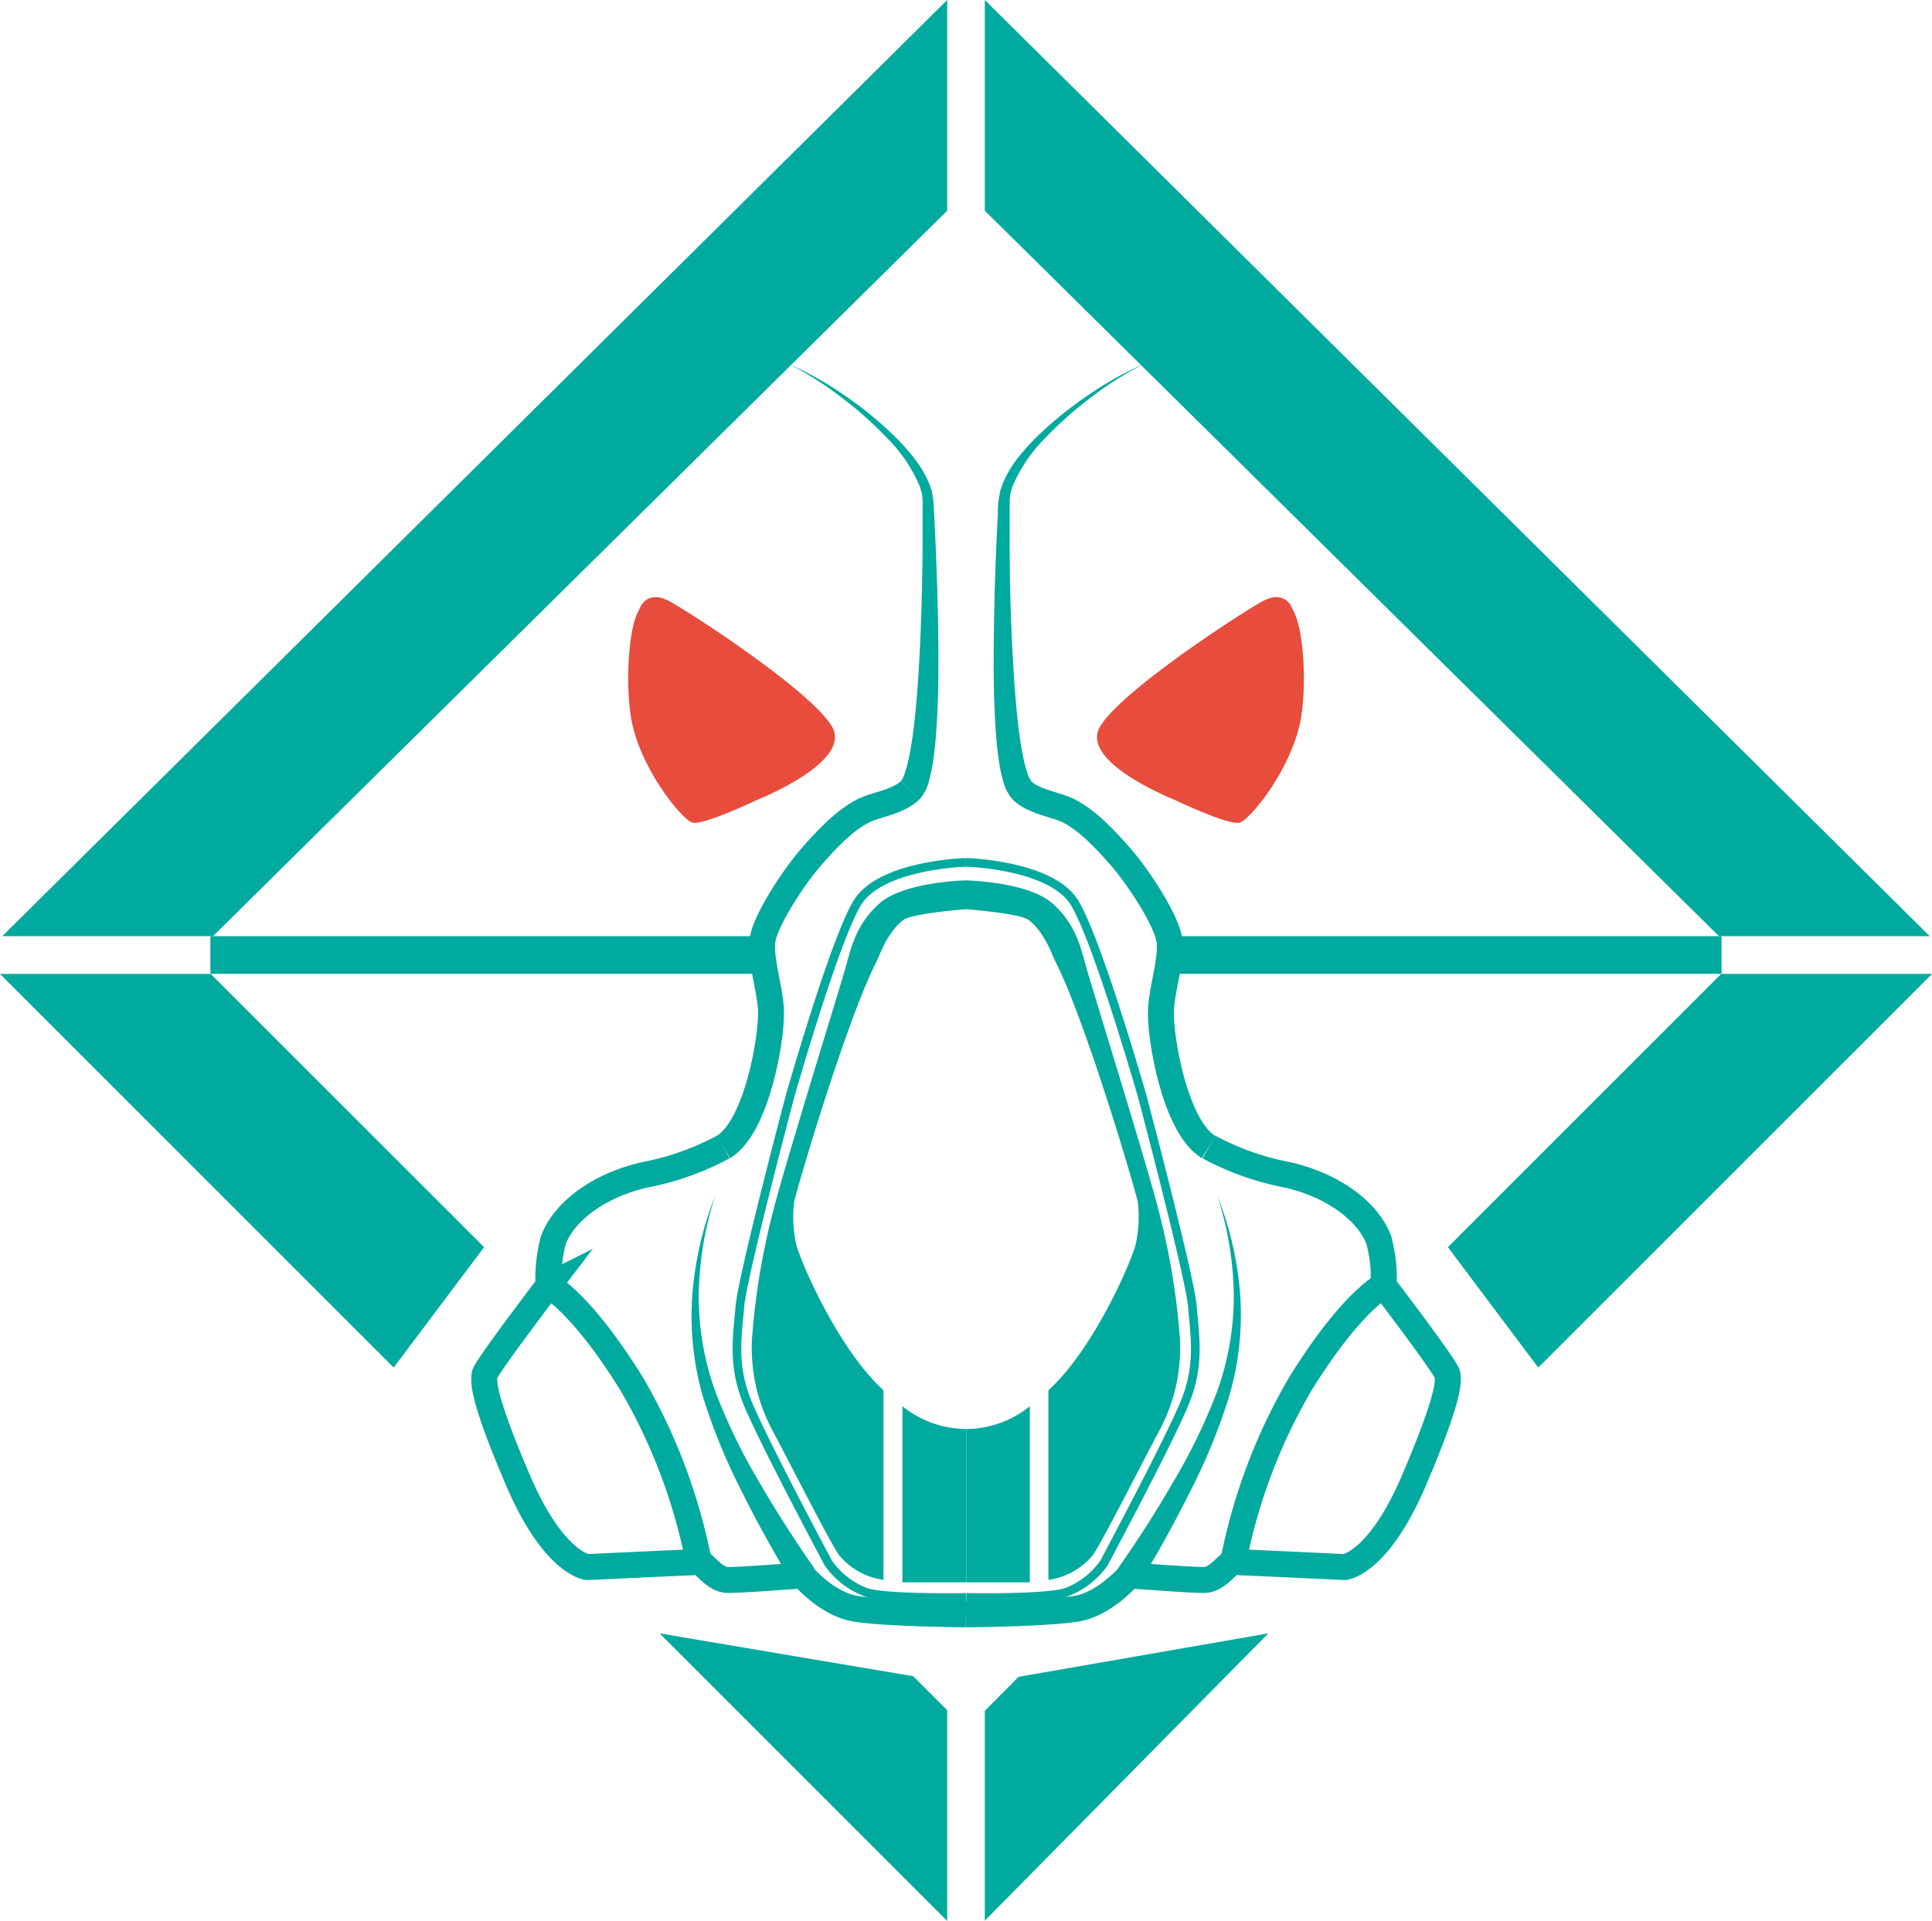 <svg xmlns="http://www.w3.org/2000/svg" viewBox="0 0 223.25 221.99"><defs><style>.cls-1{fill:#00aa9e;}.cls-2,.cls-3{fill:none;stroke:#00aa9e;stroke-miterlimit:10;}.cls-3{stroke-width:3px;}.cls-4{fill:#e74c3c;}</style></defs><title>fallout</title><g id="Layer_2" data-name="Layer 2"><g id="Layer_3" data-name="Layer 3"><rect class="cls-1" x="24.31" y="108.19" width="64.27" height="4.35"/><path class="cls-2" d="M111.62,99.66s-9.89.25-12.57,4.7-7.77,22.37-7.77,22.37-5.47,20.66-5.78,24.22-.83,6.67.7,10.71,9.53,19,9.53,19a9.38,9.38,0,0,0,4.39,3.37c2.61.76,11.5.57,11.5.57"/><path class="cls-1" d="M104.12,90.25a3,3,0,0,0,.46-1,13.12,13.12,0,0,0,.42-1.56c.24-1.1.41-2.24.56-3.4.29-2.32.47-4.67.61-7,.28-4.72.4-9.47.44-14.21l0-3.56c0-.58,0-1.21,0-1.76l-.09-.78-.24-.79a17.69,17.69,0,0,0-3.88-5.68,42.89,42.89,0,0,0-5.31-4.69,38.28,38.28,0,0,0-6-3.78,38.47,38.47,0,0,1,6.24,3.47A43.45,43.45,0,0,1,102.94,50a25.39,25.39,0,0,1,2.46,2.66,13.07,13.07,0,0,1,1.94,3.15l.33.91.16,1c.07.63.08,1.2.12,1.8l.17,3.57c.2,4.76.34,9.53.31,14.32,0,2.39-.08,4.79-.25,7.21-.09,1.21-.21,2.43-.41,3.67a15.89,15.89,0,0,1-.41,1.9,5.23,5.23,0,0,1-1.11,2.21Z"/><path class="cls-3" d="M83.58,132.56c3.89-2.31,5.7-12.84,5.5-16-.16-2.52-1.17-5.33-1-7.67s3.7-7.59,5.49-9.66c1.56-1.8,4.18-4.76,6.73-5.77,1.34-.53,3.63-.9,4.89-2.15"/><path class="cls-3" d="M111.62,186.56s-9.62-.08-12.88-.67-6-3.83-6-3.83-7,.54-8.62.53-2.79-2.07-3.42-2.07-12.83.58-12.83.58-3.87-.37-8-10-4-11.46-3.87-12.25,7.38-10.29,7.38-10.29a17.32,17.32,0,0,1,.54-5.17c1.17-3.33,5.33-6.5,10.83-7.67a31.27,31.27,0,0,0,8.83-3.17"/><path class="cls-3" d="M80.75,180.52a65.34,65.34,0,0,0-7.83-20.71c-5.92-9.5-9.54-11.25-9.54-11.25"/><path class="cls-1" d="M91.54,182.89c-2.08-3.41-4-6.85-5.76-10.4a69.17,69.17,0,0,1-4.53-11A33.59,33.59,0,0,1,80,149.66a39.18,39.18,0,0,1,2.65-11.47,38.81,38.81,0,0,0-1.91,11.5,32.45,32.45,0,0,0,2,11.34,67.44,67.44,0,0,0,5.09,10.41c1.94,3.35,4.07,6.65,6.27,9.8Z"/><path class="cls-4" d="M73.87,70.43s.75-2.5,3.63-.87S93.62,79.81,96.12,83.93s-8.62,8.5-8.62,8.5-6.25,3-7.5,2.63-6.25-6.5-7.12-12.37C72.28,78.71,72.62,72.43,73.87,70.43Z"/><path class="cls-2" d="M111.62,99.66s9.89.25,12.57,4.7S132,126.73,132,126.73s5.47,20.66,5.78,24.22.83,6.67-.7,10.71-9.53,19-9.53,19a9.38,9.38,0,0,1-4.39,3.37c-2.61.76-11.5.57-11.5.57"/><path class="cls-3" d="M142.5,180.52a65.34,65.34,0,0,1,7.83-20.71c5.92-9.5,9.54-11.25,9.54-11.25"/><path class="cls-1" d="M129.21,181.22c2.21-3.15,4.33-6.44,6.27-9.8A67.44,67.44,0,0,0,140.57,161a32.45,32.45,0,0,0,2-11.34,38.81,38.81,0,0,0-1.91-11.5,39.18,39.18,0,0,1,2.65,11.47A33.59,33.59,0,0,1,142,161.48a69.17,69.17,0,0,1-4.53,11c-1.77,3.55-3.68,7-5.76,10.4Z"/><path class="cls-4" d="M149.37,70.43s-.75-2.5-3.62-.87-16.12,10.25-18.62,14.38,8.62,8.5,8.62,8.5,6.25,3,7.5,2.63,6.25-6.5,7.13-12.37C151,78.71,150.62,72.43,149.37,70.43Z"/><path class="cls-1" d="M101.64,104.39c-2.81,2.5-3.31,5.25-4,7.67S90.58,135,89.33,140a82.82,82.82,0,0,0-2.42,14.5,20.17,20.17,0,0,0,2.5,11.08c2.42,4.58,6.25,12.17,7.5,14.08a8.15,8.15,0,0,0,5.18,2.92V160.67c-.25-.24-.5-.48-.76-.74-4.75-4.83-8.67-13.79-9.29-16a14.36,14.36,0,0,1-.29-4.87c-.39.76,5.8-20.58,9.5-27.87.43-.85,1.25-3.42,3.13-4.87,1-.77,7.25-1.25,7.25-1.25v-3.33S104.45,101.89,101.64,104.39Z"/><path class="cls-1" d="M104.28,162.51v20.35c.29,0,.59,0,.89,0h6.46V165.14A11.74,11.74,0,0,1,104.28,162.51Z"/><path class="cls-1" d="M121.6,104.39c2.81,2.5,3.31,5.25,4,7.67S132.66,135,133.91,140a82.82,82.82,0,0,1,2.42,14.5,20.17,20.17,0,0,1-2.5,11.08c-2.42,4.58-6.25,12.17-7.5,14.08a8.15,8.15,0,0,1-5.18,2.92V160.67c.25-.24.5-.48.76-.74,4.75-4.83,8.67-13.79,9.29-16a14.36,14.36,0,0,0,.29-4.87c.39.76-5.8-20.58-9.5-27.87-.43-.85-1.25-3.42-3.12-4.87-1-.77-7.25-1.25-7.25-1.25v-3.33S118.79,101.89,121.6,104.39Z"/><path class="cls-1" d="M119,162.51v20.35c-.29,0-.59,0-.89,0h-6.46V165.14A11.74,11.74,0,0,0,119,162.51Z"/><path class="cls-1" d="M117,92.37a5.23,5.23,0,0,1-1.11-2.21,15.88,15.88,0,0,1-.41-1.9c-.2-1.24-.32-2.45-.41-3.67-.17-2.42-.23-4.82-.25-7.21,0-4.79.1-9.55.31-14.32l.17-3.57c0-.6,0-1.17.12-1.8l.16-1,.33-.91a13.07,13.07,0,0,1,1.94-3.15A25.39,25.39,0,0,1,120.31,50a43.44,43.44,0,0,1,5.62-4.46,38.46,38.46,0,0,1,6.24-3.47,38.28,38.28,0,0,0-6,3.78,42.89,42.89,0,0,0-5.31,4.69A17.69,17.69,0,0,0,117,56.2l-.24.79-.09.78c0,.55,0,1.18,0,1.76l0,3.56c0,4.75.16,9.49.44,14.21.14,2.36.33,4.71.61,7,.15,1.15.32,2.3.56,3.4a13.12,13.12,0,0,0,.42,1.56,3,3,0,0,0,.46,1Z"/><path class="cls-3" d="M139.66,132.56c-3.89-2.31-5.7-12.84-5.5-16,.16-2.52,1.17-5.33,1-7.67s-3.7-7.59-5.49-9.66c-1.56-1.8-4.18-4.76-6.73-5.77-1.34-.53-3.63-.9-4.89-2.15"/><path class="cls-3" d="M111.62,186.56s9.63-.08,12.88-.67,6-3.83,6-3.83,7,.54,8.63.53,2.79-2.07,3.42-2.07,12.83.58,12.83.58,3.88-.37,8-10,4-11.46,3.88-12.25-7.37-10.29-7.37-10.29a17.32,17.32,0,0,0-.54-5.17c-1.17-3.33-5.33-6.5-10.83-7.67a31.27,31.27,0,0,1-8.83-3.17"/><polygon class="cls-1" points="113.8 221.96 146.56 188.76 117.7 193.78 113.8 197.71 113.8 221.96"/><polygon class="cls-1" points="109.45 197.64 105.52 193.71 76.22 188.76 109.45 221.99 109.45 197.64"/><polygon class="cls-1" points="24.35 112.55 0 112.55 45.49 158.04 55.94 144.13 24.35 112.55"/><polygon class="cls-1" points="109.45 0 0.26 108.19 24.61 108.19 109.45 24.35 109.45 0"/><rect class="cls-1" x="134.66" y="108.19" width="64.27" height="4.35"/><polygon class="cls-1" points="198.89 112.55 223.25 112.55 177.75 158.04 167.31 144.13 198.89 112.55"/><polygon class="cls-1" points="113.8 0 222.99 108.19 198.63 108.19 113.8 24.35 113.8 0"/></g></g></svg>